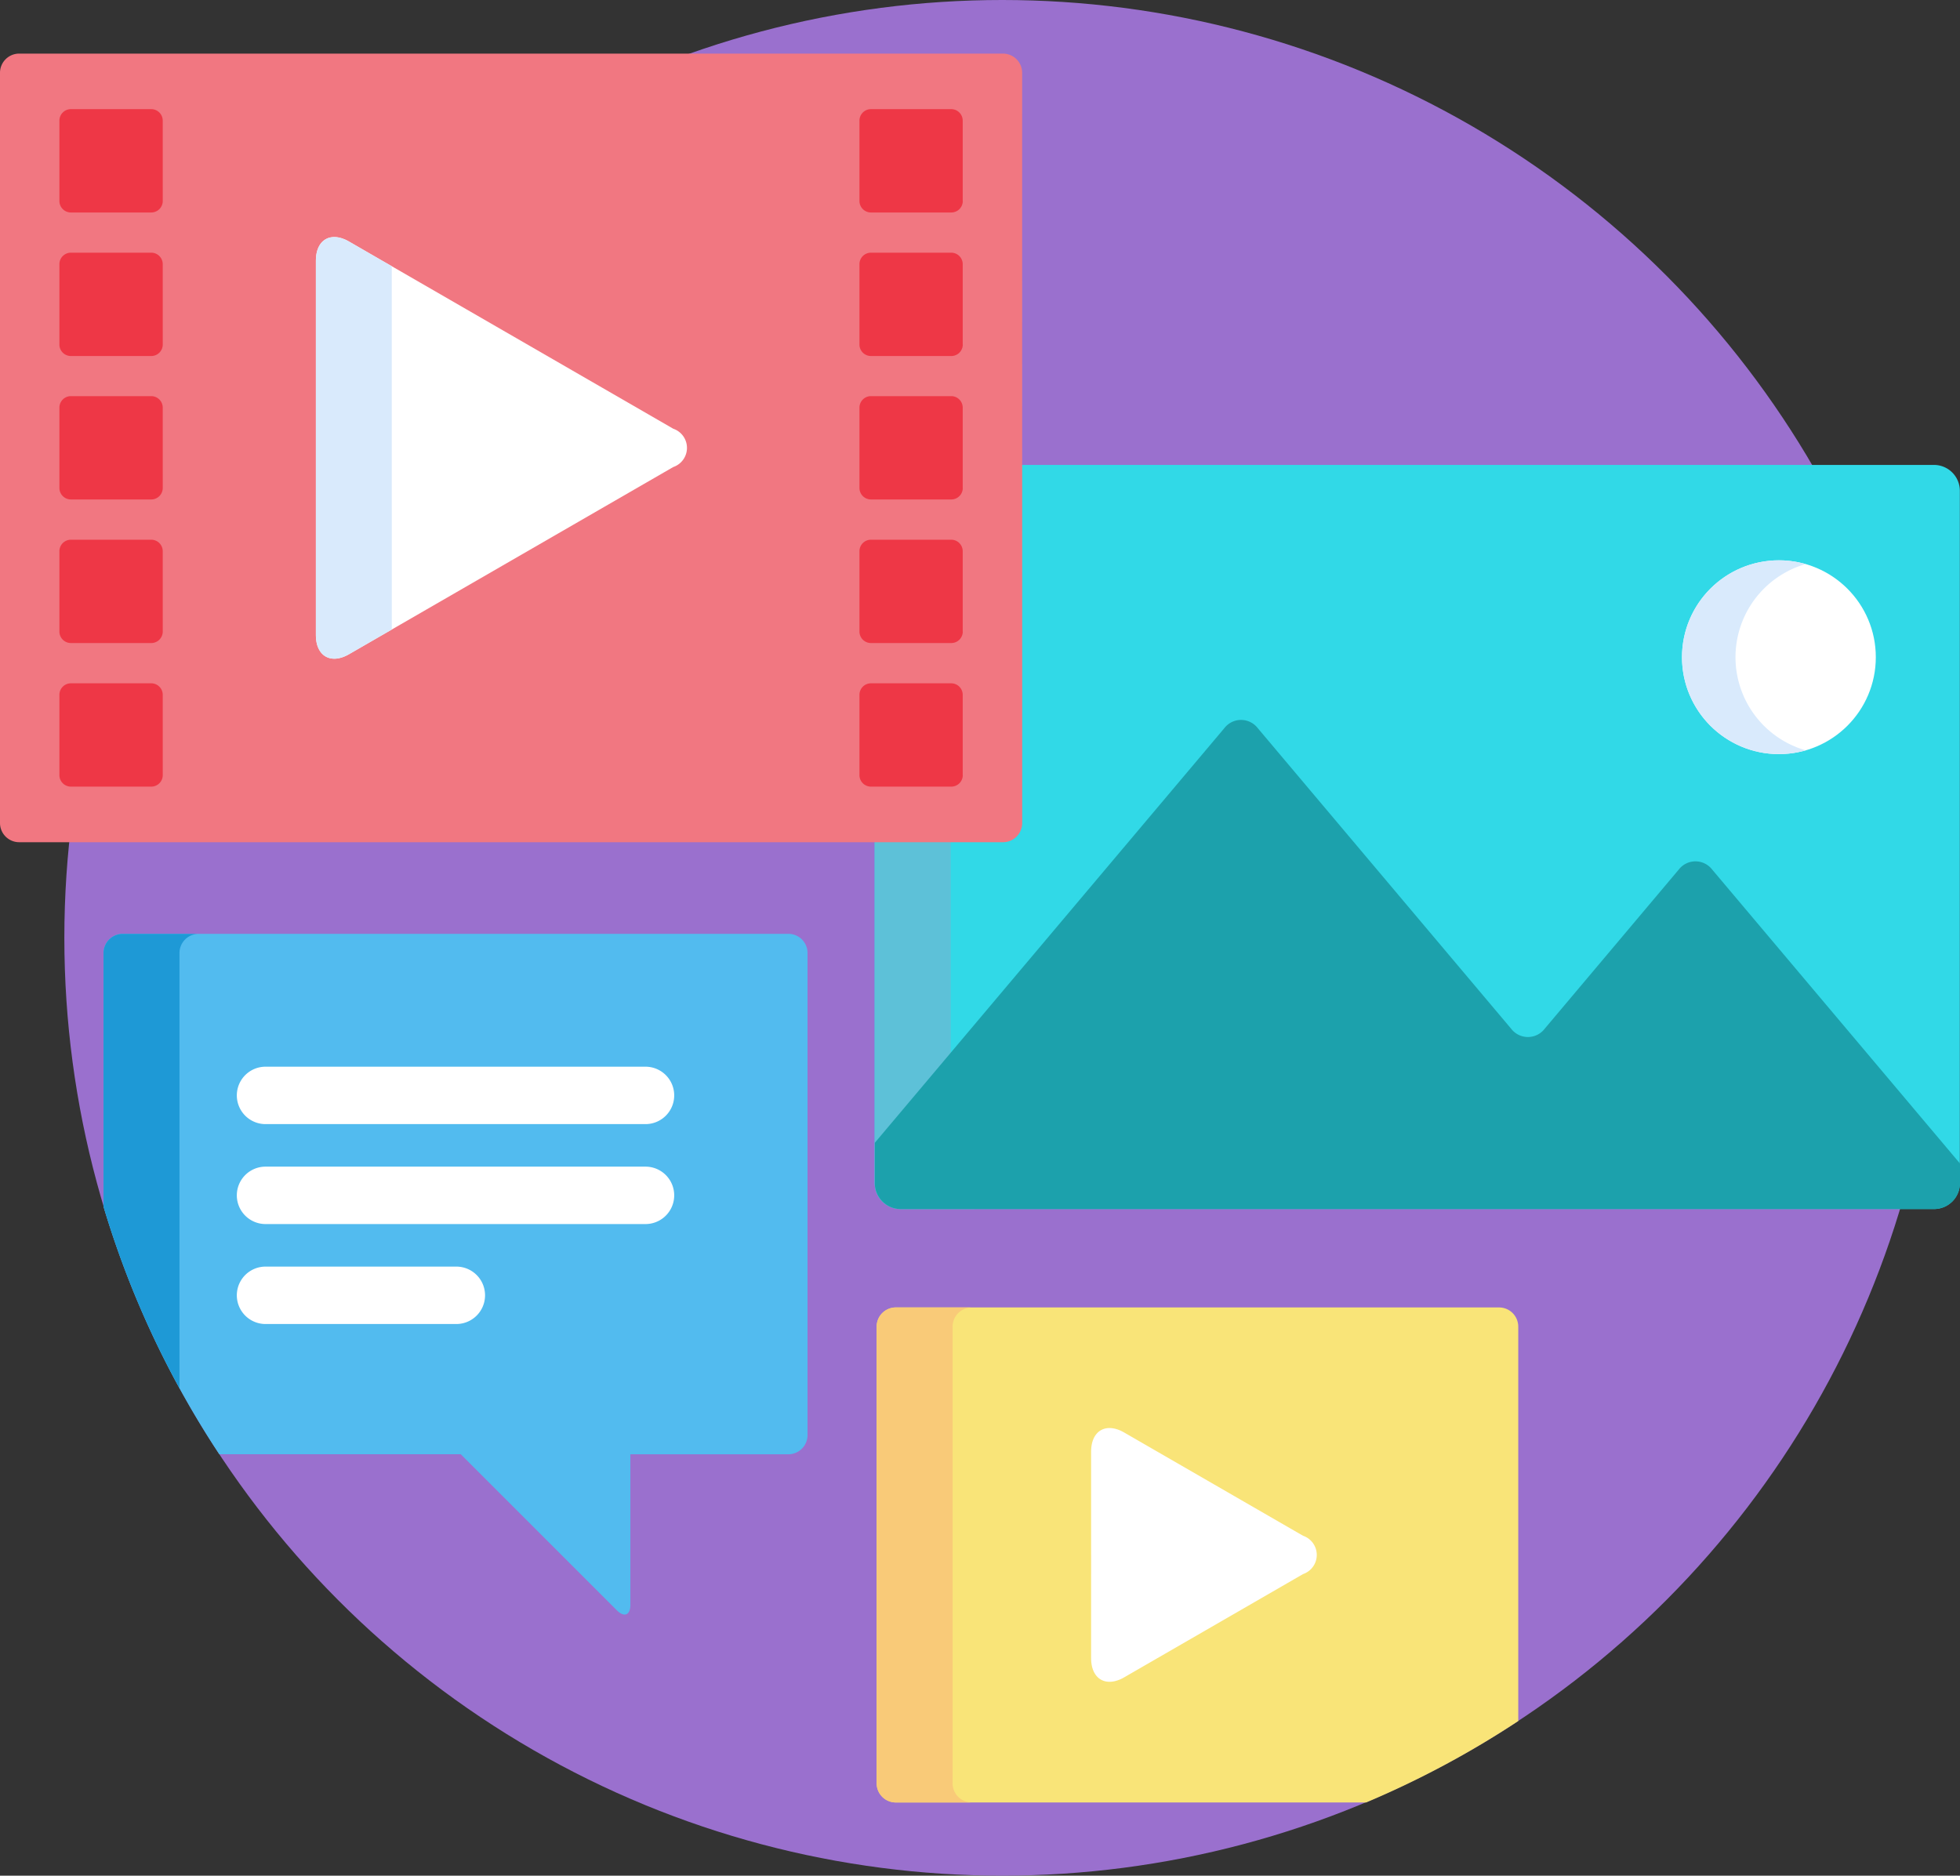 <svg xmlns="http://www.w3.org/2000/svg" width="106.58" height="102" viewBox="0 0 106.58 102"><rect x="0" y="0" width="106.58" height="102" fill="#333333" stroke="none"/><g transform="translate(0 -11.001)"><circle cx="51" cy="51" r="51" transform="translate(3.499 11.001)" fill="#9a70ce"/><path d="M286.112,132.459h-49.8v19.267a1.044,1.044,0,0,1-1.041,1.041H228.5v18.752a1.409,1.409,0,0,0,1.405,1.405h56.2a1.409,1.409,0,0,0,1.405-1.405V133.864A1.409,1.409,0,0,0,286.112,132.459Z" transform="translate(-180.938 -96.175)" fill="#31d9e7"/><path d="M232.635,248.768V230.016h-4.13v18.752a1.409,1.409,0,0,0,1.405,1.405h4.13A1.409,1.409,0,0,1,232.635,248.768Z" transform="translate(-180.939 -173.424)" fill="#5dc1d8"/><path d="M274.04,207.209a1.147,1.147,0,0,0-1.811,0l-7.3,8.667a1.147,1.147,0,0,1-1.811,0l-13.788-16.357a1.146,1.146,0,0,0-1.811,0l-19.009,22.551v2.2a1.409,1.409,0,0,0,1.405,1.405h56.2a1.409,1.409,0,0,0,1.405-1.405V223.2Z" transform="translate(-180.939 -148.924)" fill="#1ca1ac"/><circle cx="5.269" cy="5.269" r="5.269" transform="translate(91.464 41.472)" fill="#fff"/><path d="M442.3,162.645a5.27,5.27,0,0,1,3.814-5.064,5.269,5.269,0,1,0,0,10.128A5.27,5.27,0,0,1,442.3,162.645Z" transform="translate(-347.928 -115.905)" fill="#d9eafc"/><path d="M55.585,66.844a1.044,1.044,0,0,1-1.041,1.041H1.041A1.044,1.044,0,0,1,0,66.844V26.04A1.044,1.044,0,0,1,1.041,25h53.5a1.044,1.044,0,0,1,1.041,1.041Z" transform="translate(0 -11.084)" fill="#f17781"/><path d="M82.5,74.211c0-1.145.811-1.613,1.8-1.041l17.634,10.181a1.1,1.1,0,0,1,0,2.082L84.3,95.614c-.991.572-1.8.1-1.8-1.041Z" transform="translate(-65.323 -49.035)" fill="#fff"/><path d="M86.626,74.515,84.3,73.171c-.991-.572-1.8-.1-1.8,1.041V94.573c0,1.145.811,1.613,1.8,1.041l2.328-1.344Z" transform="translate(-65.323 -49.035)" fill="#d9eafc"/><g transform="translate(3.23 16.936)"><path d="M230.128,44.509a.626.626,0,0,1-.624.624h-4.371a.626.626,0,0,1-.624-.624V40.137a.626.626,0,0,1,.624-.624H229.5a.626.626,0,0,1,.624.624v4.371Z" transform="translate(-181.004 -39.513)" fill="#ee3746"/><path d="M230.128,82.007a.626.626,0,0,1-.624.624h-4.371a.626.626,0,0,1-.624-.624V77.635a.626.626,0,0,1,.624-.624H229.5a.626.626,0,0,1,.624.624v4.371Z" transform="translate(-181.004 -69.205)" fill="#ee3746"/><path d="M230.128,119.5a.626.626,0,0,1-.624.624h-4.371a.626.626,0,0,1-.624-.624v-4.371a.626.626,0,0,1,.624-.624H229.5a.626.626,0,0,1,.624.624V119.5Z" transform="translate(-181.004 -98.898)" fill="#ee3746"/><path d="M230.128,157a.626.626,0,0,1-.624.624h-4.371a.626.626,0,0,1-.624-.624v-4.371a.626.626,0,0,1,.624-.624H229.5a.626.626,0,0,1,.624.624V157Z" transform="translate(-181.004 -128.59)" fill="#ee3746"/><path d="M230.128,194.5a.626.626,0,0,1-.624.624h-4.371a.626.626,0,0,1-.624-.624V190.13a.626.626,0,0,1,.624-.624H229.5a.626.626,0,0,1,.624.624V194.5Z" transform="translate(-181.004 -158.282)" fill="#ee3746"/><path d="M21.139,44.509a.626.626,0,0,1-.624.624H16.143a.626.626,0,0,1-.624-.624V40.137a.626.626,0,0,1,.624-.624h4.371a.626.626,0,0,1,.624.624Z" transform="translate(-15.519 -39.513)" fill="#ee3746"/><path d="M21.139,82.007a.626.626,0,0,1-.624.624H16.143a.626.626,0,0,1-.624-.624V77.635a.626.626,0,0,1,.624-.624h4.371a.626.626,0,0,1,.624.624Z" transform="translate(-15.519 -69.205)" fill="#ee3746"/><path d="M21.139,119.5a.626.626,0,0,1-.624.624H16.143a.626.626,0,0,1-.624-.624v-4.371a.626.626,0,0,1,.624-.624h4.371a.626.626,0,0,1,.624.624Z" transform="translate(-15.519 -98.898)" fill="#ee3746"/><path d="M21.139,157a.626.626,0,0,1-.624.624H16.143a.626.626,0,0,1-.624-.624v-4.371a.626.626,0,0,1,.624-.624h4.371a.626.626,0,0,1,.624.624Z" transform="translate(-15.519 -128.59)" fill="#ee3746"/><path d="M21.139,194.5a.626.626,0,0,1-.624.624H16.143a.626.626,0,0,1-.624-.624V190.13a.626.626,0,0,1,.624-.624h4.371a.626.626,0,0,1,.624.624Z" transform="translate(-15.519 -158.282)" fill="#ee3746"/></g><path d="M64.282,254.956h-36.2A1.044,1.044,0,0,0,27.04,256v13.79a50.768,50.768,0,0,0,6.294,13.465H46.465l8.488,8.488c.4.4.736.268.736-.3v-8.184h8.593a1.044,1.044,0,0,0,1.041-1.041V256A1.044,1.044,0,0,0,64.282,254.956Z" transform="translate(-21.411 -193.173)" fill="#52bbef"/><path d="M31.17,256a1.044,1.044,0,0,1,1.041-1.041h-4.13A1.044,1.044,0,0,0,27.04,256v13.79a50.685,50.685,0,0,0,4.13,9.874Z" transform="translate(-21.411 -193.173)" fill="#1e99d6"/><g transform="translate(12.878 69.009)"><path d="M84.086,292.789H63.424a1.561,1.561,0,1,1,0-3.122H84.086a1.561,1.561,0,1,1,0,3.122Z" transform="translate(-61.863 -289.667)" fill="#fff"/><path d="M84.086,318.9H63.424a1.561,1.561,0,1,1,0-3.122H84.086a1.561,1.561,0,1,1,0,3.122Z" transform="translate(-61.863 -310.343)" fill="#fff"/><path d="M73.8,345.012H63.424a1.561,1.561,0,0,1,0-3.122H73.8a1.561,1.561,0,0,1,0,3.122Z" transform="translate(-61.863 -331.019)" fill="#fff"/></g><path d="M262.853,352.558H230.046a1.044,1.044,0,0,0-1.041,1.041v24.837a1.044,1.044,0,0,0,1.041,1.041h25.578a50.852,50.852,0,0,0,8.27-4.428V353.6A1.044,1.044,0,0,0,262.853,352.558Z" transform="translate(-181.335 -270.457)" fill="#f9e478"/><path d="M233.135,378.435V353.6a1.044,1.044,0,0,1,1.041-1.041h-4.13a1.044,1.044,0,0,0-1.041,1.041v24.837a1.044,1.044,0,0,0,1.041,1.041h4.13A1.044,1.044,0,0,1,233.135,378.435Z" transform="translate(-181.335 -270.457)" fill="#f9ca78"/><path d="M285.025,385.349c0-1.145.811-1.613,1.8-1.041l9.726,5.615a1.1,1.1,0,0,1,0,2.082l-9.726,5.615c-.992.572-1.8.1-1.8-1.041Z" transform="translate(-225.693 -295.405)" fill="#fff"/></g></svg>
